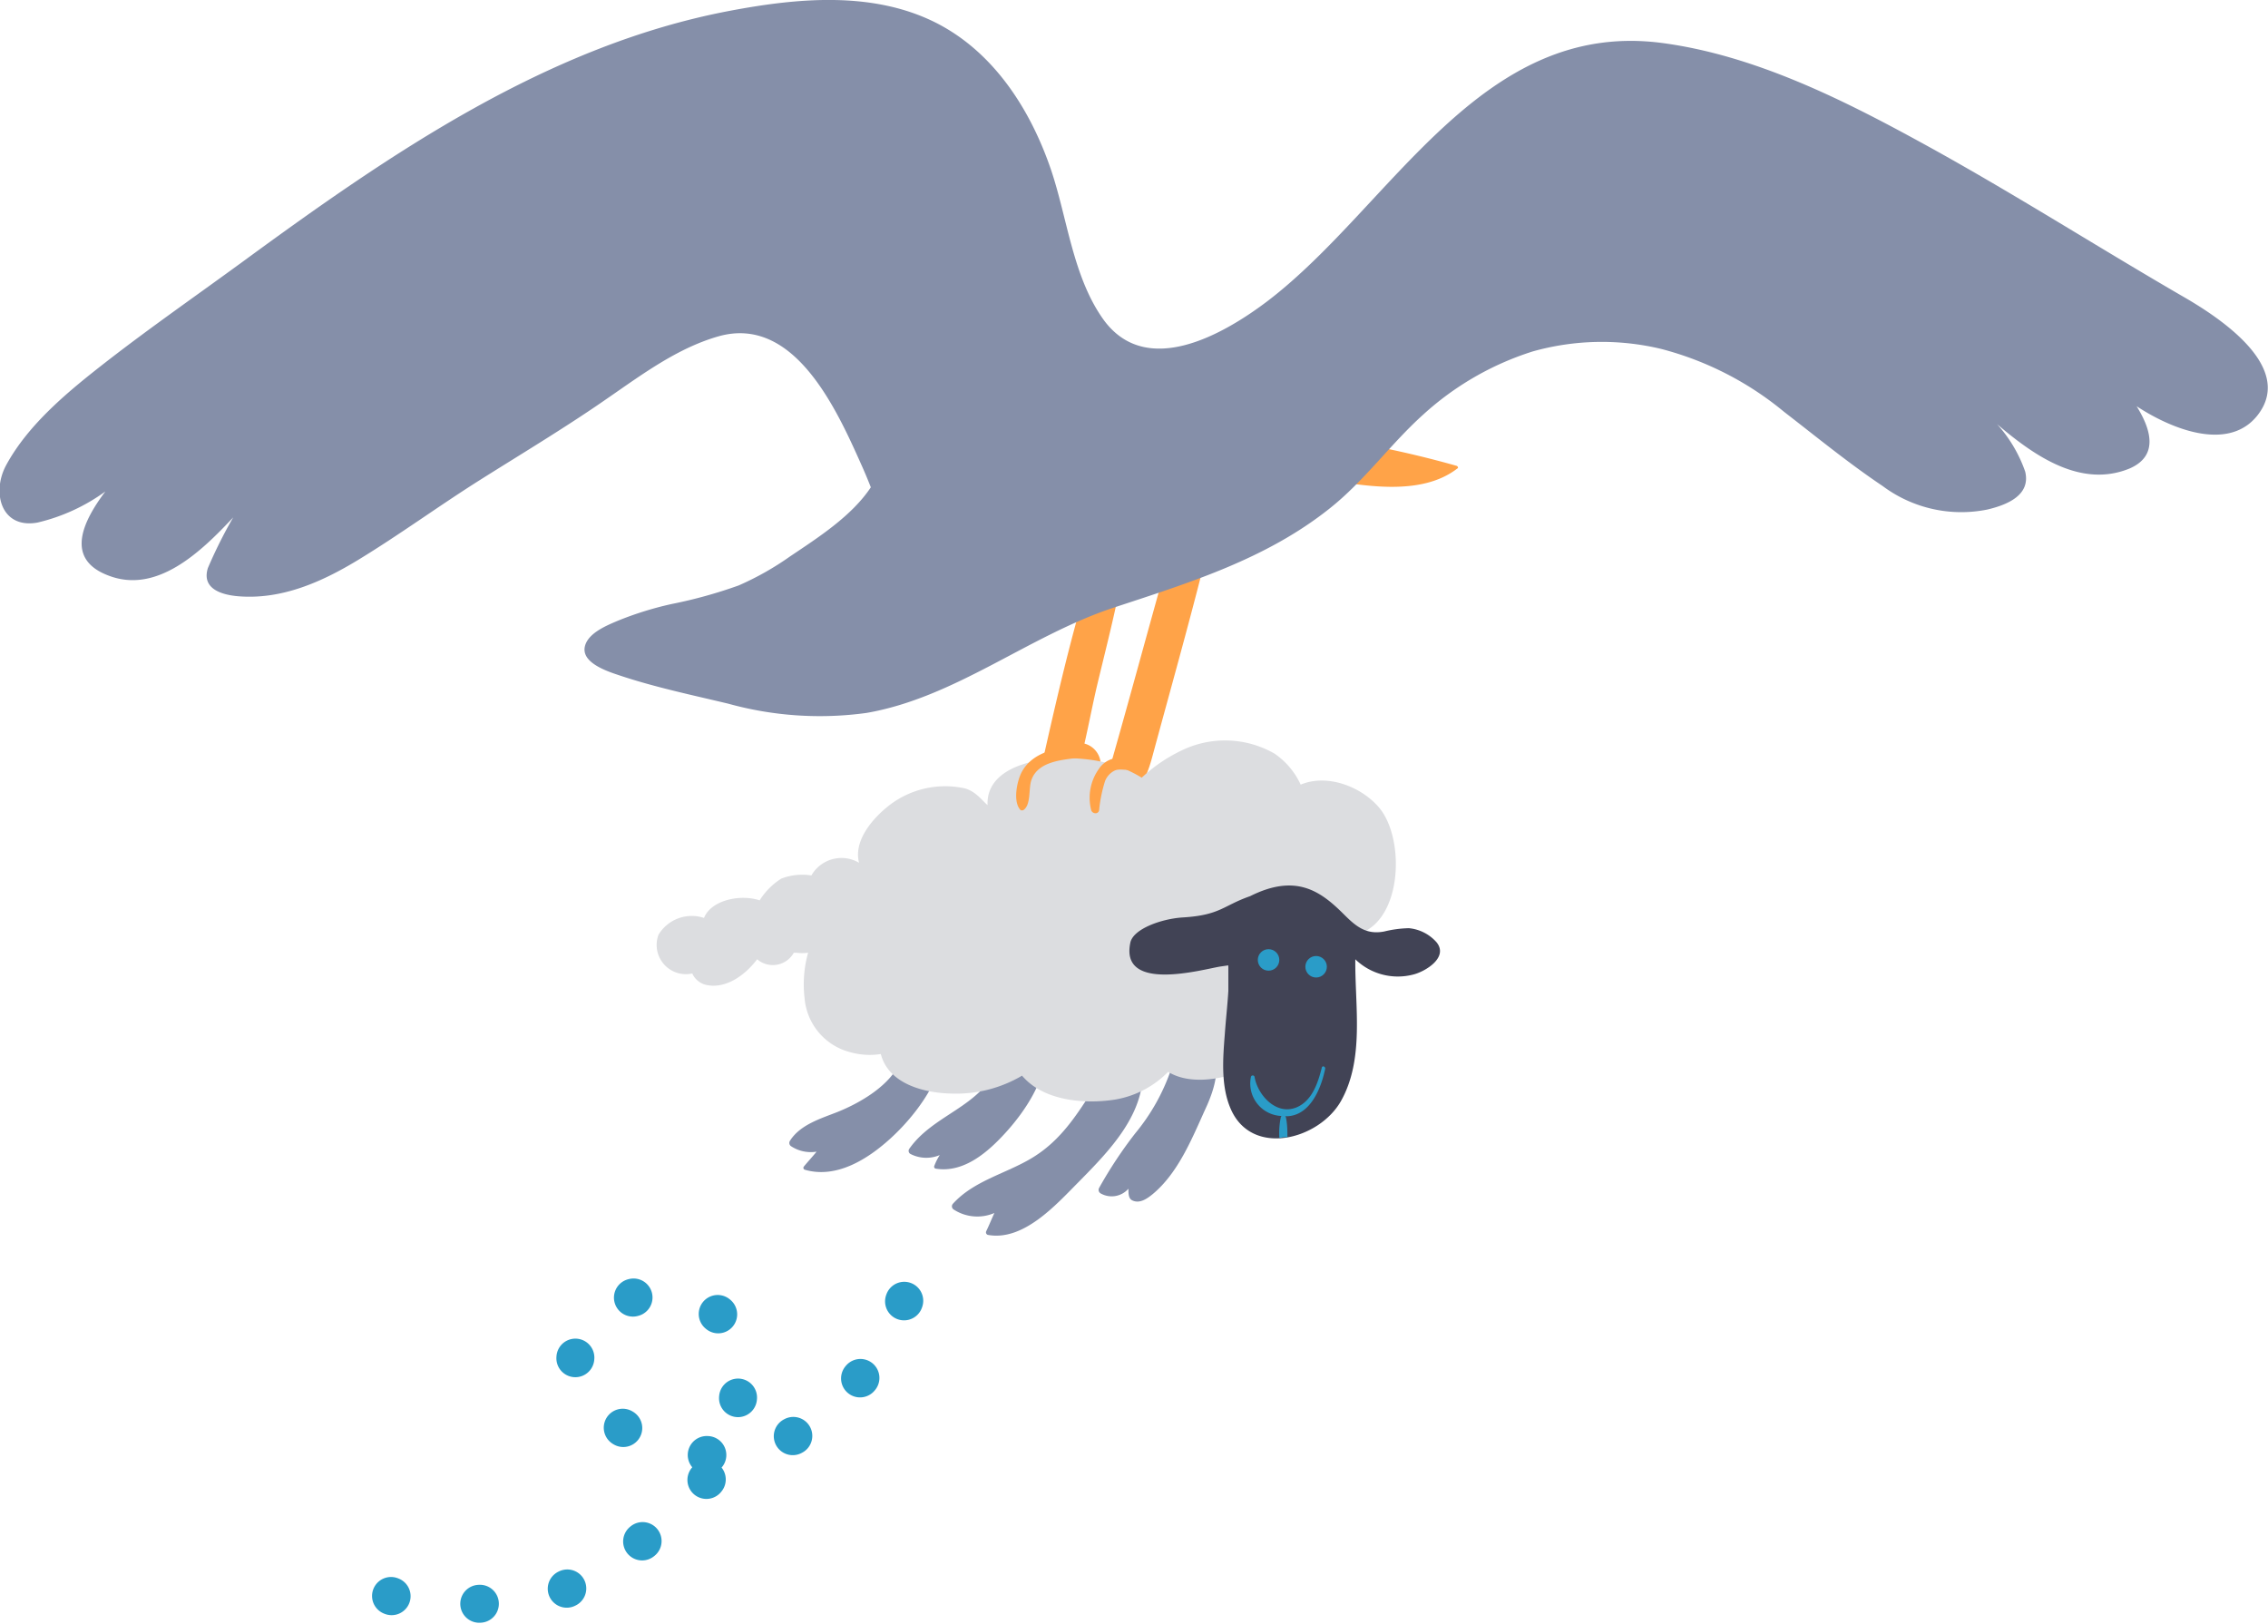 <svg id="Calque_1" data-name="Calque 1" xmlns="http://www.w3.org/2000/svg" viewBox="0 0 179.34 128.38">
  <defs>
    <style>
      .cls-1 {
        fill: #ffa348;
      }

      .cls-2 {
        fill: #858fa9;
      }

      .cls-3 {
        fill: #dcdde0;
      }

      .cls-4 {
        fill: #414355;
      }

      .cls-5 {
        fill: #2a9cc8;
      }

      .cls-6 {
        fill: none;
        stroke: #2a9cc8;
        stroke-linecap: round;
        stroke-miterlimit: 10;
        stroke-width: 3px;
        stroke-dasharray: 0.05 7;
      }
    </style>
  </defs>
  <g>
    <g>
      <path class="cls-1" d="M89.49,70.65a7.08,7.08,0,0,0-1.83.37l-.06,0L87.51,71a.31.31,0,0,0,0-.08.14.14,0,0,0-.27-.08c-1.78,5.7-3.07,11.62-4.38,17.45a.22.22,0,0,0,.16.27c2,.59,2.7-.23,3.21-2.12.56-2.06.93-4.18,1.41-6.26.73-3.07,1.54-6.13,2.09-9.25A.21.21,0,0,0,89.49,70.65Z" transform="translate(-0.93 -25.81)"/>
      <path class="cls-1" d="M96,69.83a10.39,10.39,0,0,0-2.35.38l0,0,0-.09c0-.06,0-.13,0-.19s-.26-.29-.31-.09C91.62,75.91,90,82,88.26,88a.21.21,0,0,0,.1.25c2.39,1,3.14-.55,3.71-2.69,1.39-5.14,2.84-10.28,4.14-15.45A.22.22,0,0,0,96,69.83Z" transform="translate(-0.93 -25.81)"/>
    </g>
    <g>
      <path class="cls-1" d="M85.32,85.91c.63,0,1.52.28,2,.23l.39-.06c-.18-1.08-1.44-1.88-2.33-.81C85.34,85.27,85.22,85.31,85.32,85.91Z" transform="translate(-0.93 -25.81)"/>
      <path class="cls-1" d="M85.29,86c.1,0,.15.1.24.11l.42.07c.28,0,.55.11.83.15a2.75,2.75,0,0,0,1,0c.14,0,.19-.18.17-.3a1.72,1.72,0,0,0-1.78-1.48,1.47,1.47,0,0,0-.6.23c-.16.09-.2.27-.31.39s0,.58,0,.79a.1.1,0,0,0,.19,0,2.16,2.16,0,0,1,0-.44c0-.14-.09,0,0,0A2,2,0,0,1,86.3,85c.61,0,1,.61,1.13,1.13l.17-.3a2.81,2.81,0,0,1-1,0c-.21,0-.42-.08-.63-.1l-.43,0c-.08,0-.18.07-.26.08S85.16,86,85.29,86Z" transform="translate(-0.93 -25.81)"/>
    </g>
    <g>
      <g>
        <path class="cls-2" d="M75.35,108.75a5.45,5.45,0,0,0-1.71,0c-.25,0-1.46.52-1.24.75a.2.2,0,0,0-.29.27c-.78,1.85-3.12,3.22-4.9,3.94-1.32.53-3,1-3.82,2.31a.31.31,0,0,0,.11.43,2.84,2.84,0,0,0,2,.42c-.32.4-.68.78-1,1.17a.16.16,0,0,0,.07.26c2.52.73,5-.86,6.77-2.47s3.87-4.26,4.2-6.91A.17.17,0,0,0,75.35,108.75Z" transform="translate(-0.93 -25.81)"/>
        <path class="cls-2" d="M80.5,115.31c1.49-1.65,3.11-4.07,3.13-6.39a.18.18,0,0,0-.22-.17,9.75,9.75,0,0,0-3.51,1.39.1.1,0,0,0-.14.06c-1.37,3.17-5.05,3.74-6.94,6.46a.28.28,0,0,0,.1.39,2.74,2.74,0,0,0,2.32.09,4.52,4.52,0,0,0-.44.88.16.16,0,0,0,.1.19C77.16,118.59,79.09,116.87,80.5,115.31Z" transform="translate(-0.93 -25.81)"/>
        <path class="cls-2" d="M91.27,110a.21.21,0,0,0-.2-.2,3.07,3.07,0,0,0-1.66.23c-.27.13-1.06.86-1.3.87a.15.15,0,0,0-.16.16c-1.65,2.5-2.94,4.91-5.66,6.45-2,1.14-4.41,1.72-6,3.47a.3.3,0,0,0,.06.47,3.42,3.42,0,0,0,3.21.27c-.22.48-.43,1-.64,1.43a.21.21,0,0,0,.12.3c2.83.52,5.41-2.4,7.18-4.18C88.66,116.79,91.63,113.79,91.27,110Z" transform="translate(-0.93 -25.81)"/>
        <path class="cls-2" d="M96,108.38a1.87,1.87,0,0,0-1.85.25c-.68.47-.63,1.1-.64,1.8a16.05,16.05,0,0,1-2.82,5,34.18,34.18,0,0,0-2.85,4.31.32.32,0,0,0,.12.43,1.76,1.76,0,0,0,2.2-.37c0,.39,0,.79.32.93.58.27,1.17-.15,1.62-.52,2-1.68,3.07-4.34,4.13-6.68C96.9,112.1,97.92,109.4,96,108.38Z" transform="translate(-0.93 -25.81)"/>
      </g>
      <path class="cls-3" d="M110,89.69c-1.39-1.67-4.11-2.73-6.22-1.84a6,6,0,0,0-2.08-2.46,7.86,7.86,0,0,0-7.36-.23,12.38,12.38,0,0,0-3.13,2.14,9.88,9.88,0,0,0-2.19-1c-3.43-1.13-10.17-.69-10,3.17-.4-.33-1-1.18-1.92-1.35a7.24,7.24,0,0,0-5.82,1.34c-1.42,1.1-2.87,2.87-2.42,4.57a2.74,2.74,0,0,0-3.77,1,4.62,4.62,0,0,0-2.38.25A5.45,5.45,0,0,0,61,97c-1.56-.52-3.86,0-4.4,1.39A3.07,3.07,0,0,0,53,99.72a2.31,2.31,0,0,0,2.67,3.06,1.61,1.61,0,0,0,1,.88c1.53.41,3.12-.66,4.13-2l.16.12a1.9,1.9,0,0,0,2.74-.64l.19,0a3.69,3.69,0,0,0,.94,0,9.31,9.31,0,0,0-.28,3.58,4.82,4.82,0,0,0,3.63,4.29,5.62,5.62,0,0,0,2.4.14c.62,2.4,3.48,3.1,5.7,3.13a10.24,10.24,0,0,0,5.47-1.42.81.81,0,0,0,.12.14c1.7,1.86,4.84,2.12,7.18,1.76a7.65,7.65,0,0,0,4.25-2.2c1.62,1,4,.64,5.7,0,2.64-1,5.09-3.17,5.63-6a.35.35,0,0,0-.15-.37l3.18-4.41a.23.23,0,0,0,.17,0C111.82,99.18,112.13,92.25,110,89.69Z" transform="translate(-0.93 -25.81)"/>
      <path class="cls-4" d="M114.52,100.31a3.33,3.33,0,0,0-2.19-1.11,9.06,9.06,0,0,0-1.94.26c-1.47.29-2.29-.45-3.24-1.4-1.81-1.8-3.76-3.2-7.37-1.39-2.13.74-2.35,1.5-5.31,1.68-1.67.1-3.94.9-4.16,2-.84,4,5.82,2.08,7.13,1.88l.62-.09h0a.39.39,0,0,0,0,.13c0,.45,0,1.44,0,1.9-.07,1.14-.2,2.28-.28,3.42-.15,1.9-.32,4.08.46,5.88,1.66,3.87,7,2.46,8.73-.61,1.87-3.33,1.09-7.52,1.13-11.2a4.83,4.83,0,0,0,4.64,1.19C113.67,102.6,115.49,101.5,114.52,100.31Z" transform="translate(-0.93 -25.81)"/>
      <circle class="cls-5" cx="100.31" cy="75.9" r="0.85"/>
      <circle class="cls-5" cx="104.07" cy="76.44" r="0.85"/>
      <path class="cls-5" d="M105.72,110.3c0-.17-.23-.25-.27-.07-.31,1.23-.77,2.62-2,3.14-1.62.66-3.09-1-3.32-2.43a.15.15,0,0,0-.28,0,2.57,2.57,0,0,0,2.42,3.11.21.21,0,0,0-.06.1,6,6,0,0,0-.12,1.58c0,.12.17,0,.34,0s.3,0,.3,0c0-.53,0-1-.12-1.58a.17.17,0,0,0-.06-.08h.16C104.55,114,105.41,111.84,105.72,110.3Z" transform="translate(-0.93 -25.81)"/>
    </g>
    <g>
      <path class="cls-1" d="M116.1,62.64c-2.19-.62-4.43-1.15-6.68-1.59a.18.18,0,0,0-.25-.2l-.23.11-.54-.11c-.19,0-.27.24-.08.29l.19,0a19.31,19.31,0,0,0-3.32,2.2.18.18,0,0,0,.07.3c3.33.56,8,1.47,10.91-.79C116.27,62.82,116.21,62.67,116.1,62.64Z" transform="translate(-0.93 -25.81)"/>
      <path class="cls-2" d="M173.4,49.17c-6.89-4-13.57-8.27-20.54-12.08-6.33-3.47-13.26-6.92-20.49-7.88C118,27.31,111,42.07,101.22,49.57c-3.56,2.71-9.69,6.21-13.07,1.46-2.4-3.39-2.82-8-4.13-11.85-1.63-4.75-4.53-9.28-9.12-11.59-5-2.5-10.92-1.93-16.18-.94C44.25,29.36,31.73,38,20.07,46.54c-3.56,2.6-7.2,5.13-10.68,7.83-2.93,2.28-6.21,4.93-8,8.27-1.12,2.13-.37,5,2.5,4.49a14.94,14.94,0,0,0,5.37-2.46C7.51,67,6,70,9.51,71.32c3.82,1.47,7.29-1.85,9.86-4.6a37.6,37.6,0,0,0-2,4c-.53,1.68,1.15,2.14,2.46,2.24,3.41.26,6.55-1.14,9.39-2.86,3.29-2,6.4-4.28,9.65-6.33S45.73,59.56,49,57.28c2.73-1.88,5.49-3.94,8.72-4.87,6-1.72,9.36,5.76,11.31,10.12.27.6.52,1.2.76,1.81-1.52,2.29-4.21,4-6.38,5.46a23,23,0,0,1-4.07,2.3,36.94,36.94,0,0,1-5.26,1.46,26.28,26.28,0,0,0-4.34,1.35c-.82.35-2.11.88-2.49,1.79-.62,1.49,1.79,2.22,2.78,2.55,2.74.91,5.69,1.53,8.49,2.2a27.1,27.1,0,0,0,10.93.73c7-1.21,12.77-6.06,19.44-8.29,6.06-2,12.14-3.85,17.21-7.9,2.74-2.18,4.77-5.06,7.36-7.39a23.25,23.25,0,0,1,8.66-5,20.14,20.14,0,0,1,10.17-.2A25.15,25.15,0,0,1,142,58.37c2.59,2,5.1,4.06,7.8,5.87a10.39,10.39,0,0,0,8.27,1.86c1.58-.37,3.45-1.14,3-3a11,11,0,0,0-2.22-3.75c3,2.56,6.65,5.06,10.46,3.51,2.33-1,1.72-3.09.57-4.93,3.06,2,7.4,3.53,9.59.68C182.45,54.73,176.15,50.74,173.4,49.17Z" transform="translate(-0.93 -25.81)"/>
    </g>
    <path class="cls-1" d="M81.81,89.89c.67-.38.44-1.71.67-2.38.53-1.6,2.69-1.63,4-1.82.45-.06.29-.7-.1-.74-1.67-.15-3.76.28-4.64,1.87-.39.71-.75,2.4-.1,3.05a.12.12,0,0,0,.13,0Z" transform="translate(-0.93 -25.81)"/>
    <path class="cls-1" d="M87.84,89.88a11.27,11.27,0,0,1,.47-2.31,1.56,1.56,0,0,1,.78-.84c.39-.16.82,0,1.23-.07a.38.38,0,0,0,.16-.62,1.93,1.93,0,0,0-2.66.57,3.93,3.93,0,0,0-.6,3.27c.09.28.55.34.62,0Z" transform="translate(-0.93 -25.81)"/>
    <path class="cls-6" d="M31.85,152c3.59,1.43,12.07.27,13.66-.46a31.94,31.94,0,0,0,6.93-4.45c2.55-2.13,5-4.39,6.2-7.44.5-1.25,1.88-8.26-1.34-10.22-8.25-5-17.92,6.09-3.41,10.92a13,13,0,0,0,10.21-1.25,20.82,20.82,0,0,0,8.78-11.82" transform="translate(-0.93 -25.81)"/>
  </g>
</svg>
